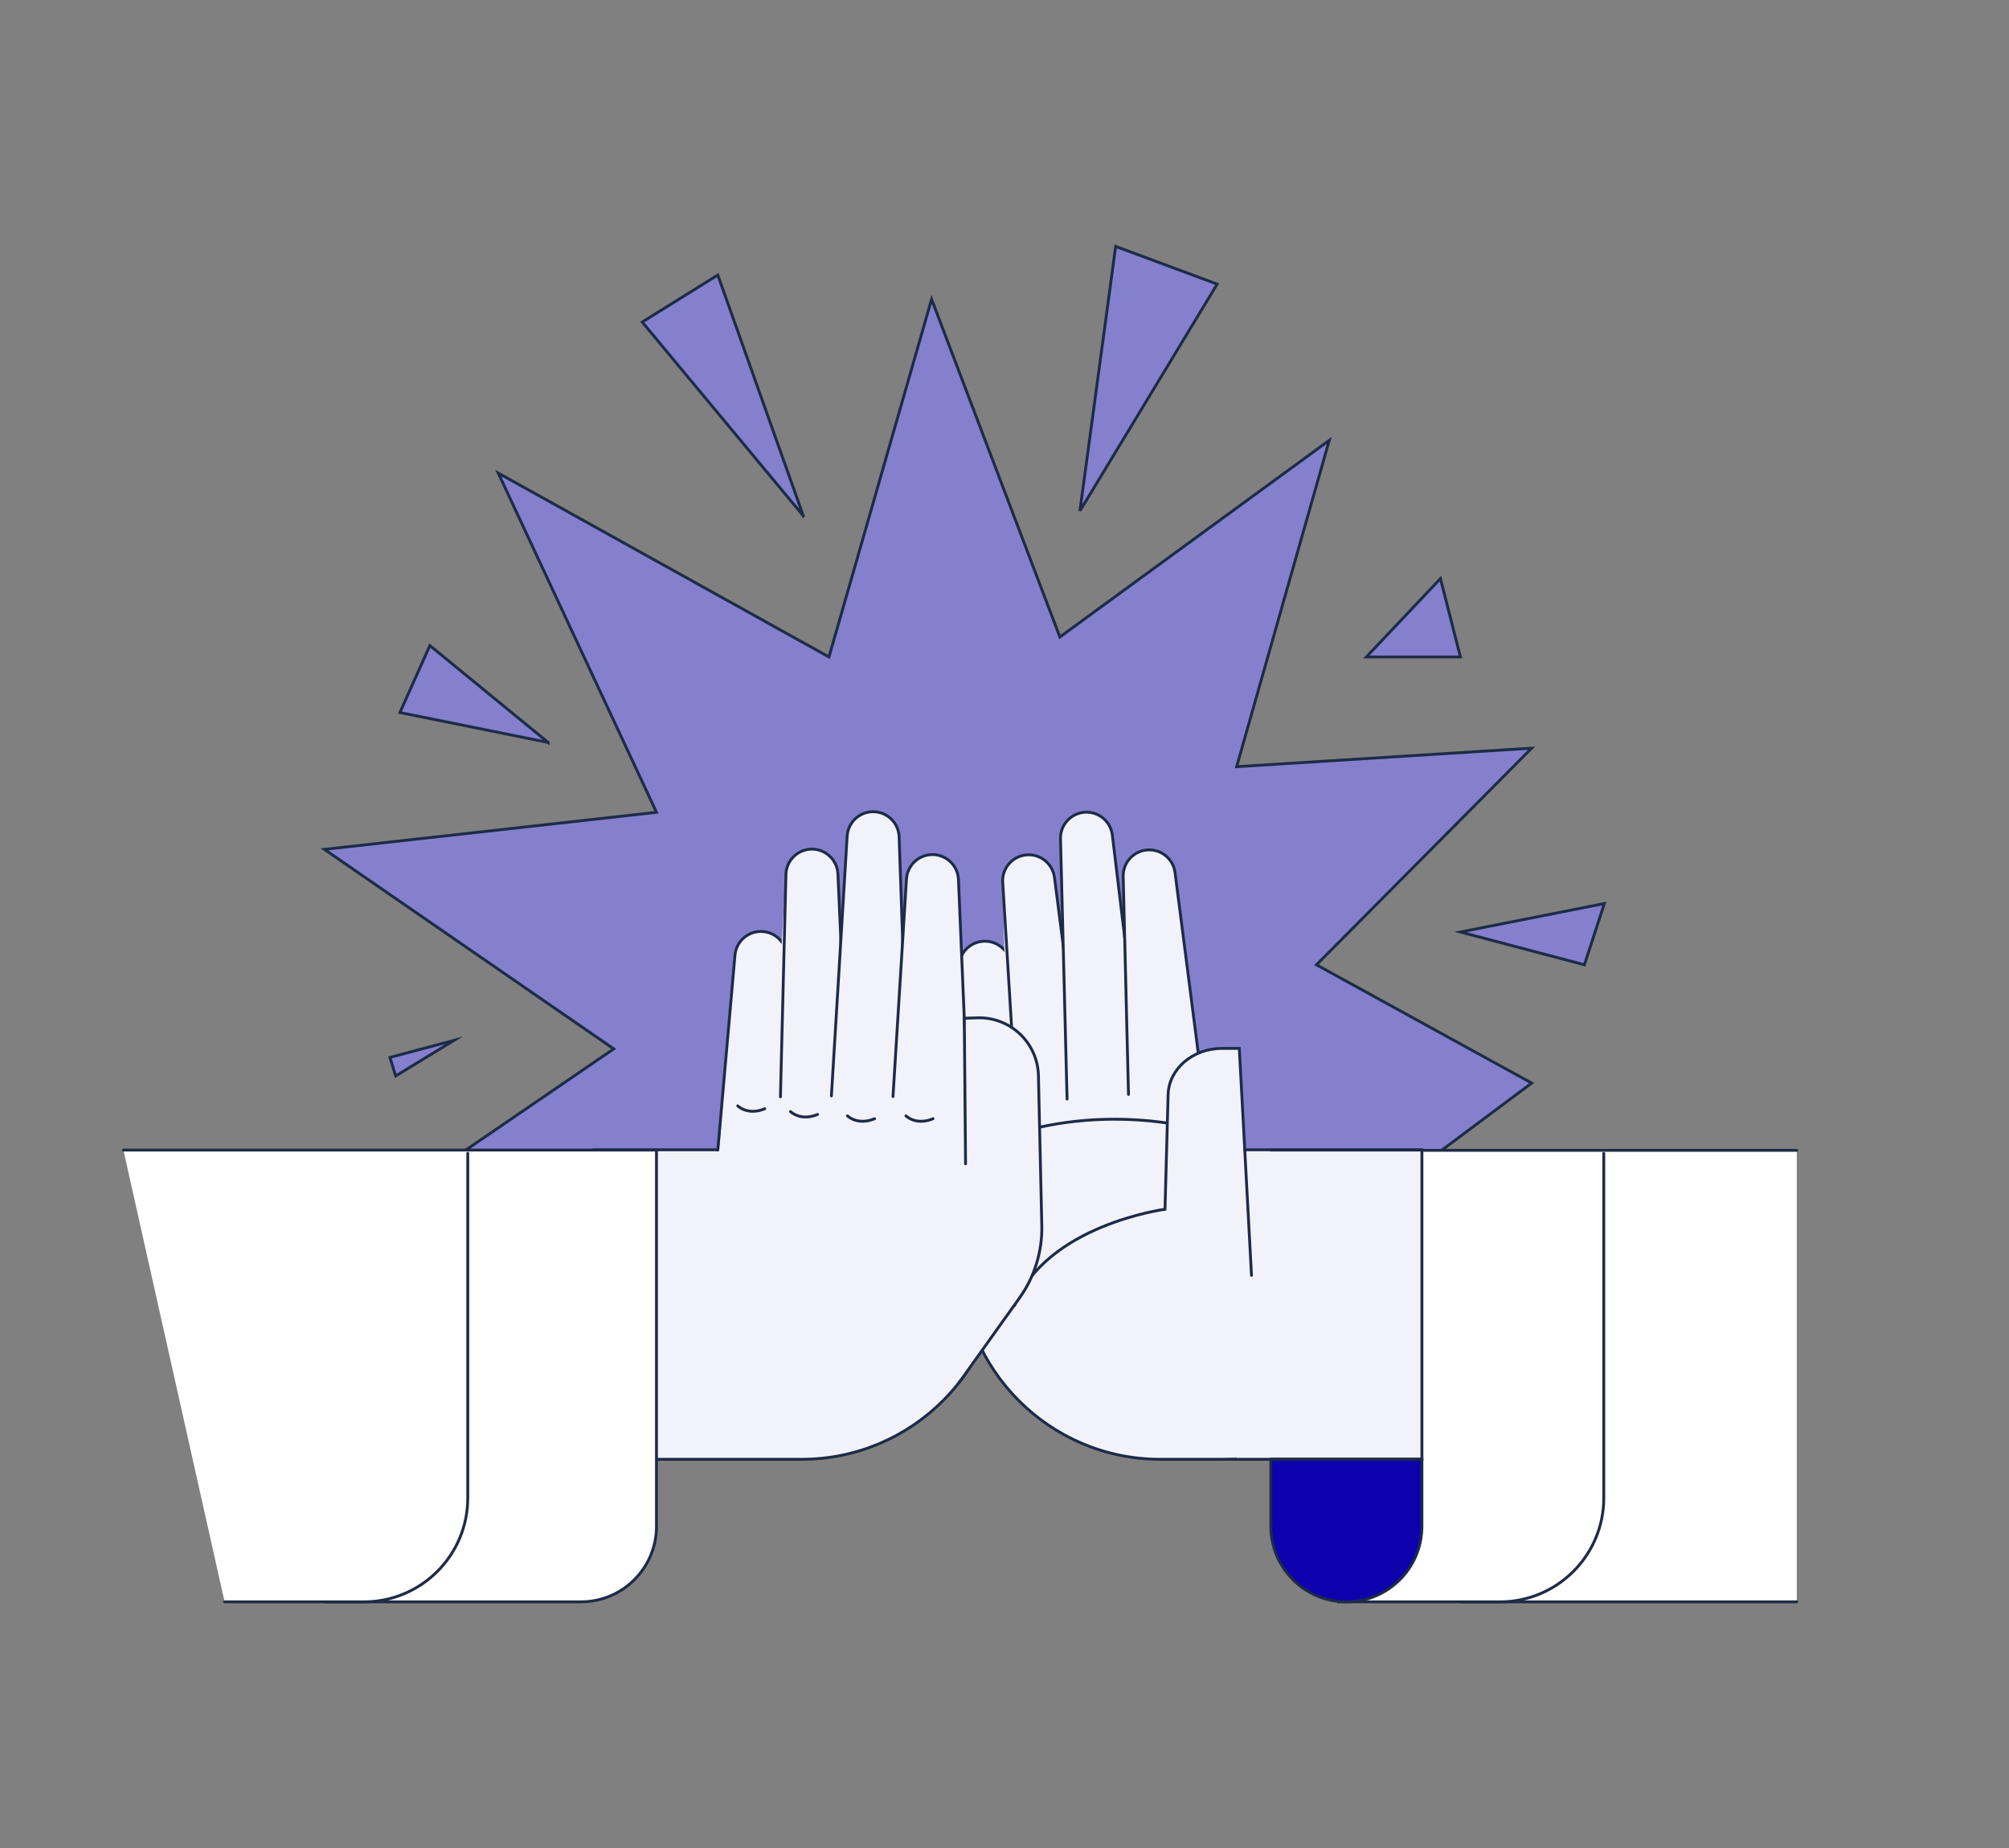 <?xml version="1.0" encoding="UTF-8"?>
<svg id="uuid-5d695662-7015-48f2-9bb7-4582553d872e" data-name="Ebene 1" xmlns="http://www.w3.org/2000/svg" viewBox="0 0 1140.535 1049.45">
  <rect x="0" y="0" width="1140.535" height="1049.45" fill="#808080" stroke="none"/>
  <defs>
    <style>
      .uuid-0d100895-a14e-4126-983f-d7133a512c32 {
        fill: #fff;
      }

      .uuid-0d100895-a14e-4126-983f-d7133a512c32, .uuid-3770b8de-1e2c-490d-93d2-e511def8b85d, .uuid-a0f0b984-bd8d-4eef-8b4c-571df9697e64, .uuid-6cd971b3-bb6d-4288-9599-ccf81c706c67, .uuid-0c9e8c5a-07eb-4494-9702-57a1d615d219 {
        stroke: #1d2b47;
        stroke-linecap: round;
        stroke-miterlimit: 10;
        stroke-width: 1.62px;
      }

      .uuid-3770b8de-1e2c-490d-93d2-e511def8b85d {
        fill: #0d00ad;
      }

      .uuid-a0f0b984-bd8d-4eef-8b4c-571df9697e64, .uuid-66d9366d-ce6f-49dd-abcf-ca2407e7e517 {
        fill: #f2f2fb;
      }

      .uuid-6cd971b3-bb6d-4288-9599-ccf81c706c67 {
        fill: #8480ce;
      }

      .uuid-0c9e8c5a-07eb-4494-9702-57a1d615d219 {
        fill: none;
      }
    </style>
  </defs>
  <path class="uuid-6cd971b3-bb6d-4288-9599-ccf81c706c67" d="M430.54,701.095l-222.92-9.25,140.81-96.29-164.27-113.29,188.54-21.04-89.82-192.59,187.73,104.39,58.27-203.11,72.82,191.78,152.94-111.67-52.59,185.3,167.5-10.52-122.19,123,122.19,67.17-114.91,85.77"/>
  <path class="uuid-0d100895-a14e-4126-983f-d7133a512c32" d="M1020.06,909.515h-260.11v-256.35h260.11"/>
  <path class="uuid-66d9366d-ce6f-49dd-abcf-ca2407e7e517" d="M702.09,652.865h105.15v175.74h-105.15v-175.74Z"/>
  <path class="uuid-66d9366d-ce6f-49dd-abcf-ca2407e7e517" d="M545.22,708.405l-.85-159.18c-.028-8.082,6.449-14.684,14.53-14.81,7.564-.126,13.999,5.488,14.9,13l17,154.53-45.58,6.46Z"/>
  <path class="uuid-0c9e8c5a-07eb-4494-9702-57a1d615d219" d="M545.22,708.405l-.85-159.18c-.028-8.082,6.449-14.684,14.53-14.81,7.564-.126,13.999,5.488,14.9,13l17,154.53-45.58,6.46Z"/>
  <path class="uuid-66d9366d-ce6f-49dd-abcf-ca2407e7e517" d="M573.06,659.585l-3.83-159.14c-.18-8.08,6.172-14.803,14.25-15.08,7.55-.27,14.086,5.201,15.15,12.68l19.83,154.18-45.4,7.36Z"/>
  <path class="uuid-0c9e8c5a-07eb-4494-9702-57a1d615d219" d="M576.99,627.045l-7.77-126.6c-.18-8.08,6.172-14.803,14.25-15.08,7.55-.27,14.086,5.201,15.15,12.68l19.83,154.18"/>
  <path class="uuid-66d9366d-ce6f-49dd-abcf-ca2407e7e517" d="M606.45,650.275l-4.43-174c-.174-8.078,6.175-14.797,14.25-15.08,7.546-.264,14.076,5.205,15.14,12.68l20.45,169.04-45.41,7.36Z"/>
  <path class="uuid-0c9e8c5a-07eb-4494-9702-57a1d615d219" d="M605.79,624.055l-3.73-147.81c-.174-8.078,6.175-14.797,14.25-15.08,7.546-.264,14.076,5.205,15.14,12.68l20.41,169.07"/>
  <path class="uuid-66d9366d-ce6f-49dd-abcf-ca2407e7e517" d="M641.5,656.785l-3.83-159.14c-.174-8.078,6.175-14.797,14.25-15.08,7.546-.264,14.076,5.205,15.14,12.68l19.83,154.19-45.39,7.35Z"/>
  <path class="uuid-0c9e8c5a-07eb-4494-9702-57a1d615d219" d="M640.65,621.405l-3-123.76c-.174-8.078,6.175-14.797,14.25-15.08,7.553-.275,14.095,5.197,15.16,12.68l19.83,154.19"/>
  <path class="uuid-66d9366d-ce6f-49dd-abcf-ca2407e7e517" d="M683.23,828.595h-24.53c-62.668.006-113.474-50.792-113.48-113.46v-59.29s37.73-18.87,71.48-19.86c27.8-3,66.53,6,66.53,6l0,186.61Z"/>
  <path class="uuid-0c9e8c5a-07eb-4494-9702-57a1d615d219" d="M683.23,641.935s-60.57-18.86-124.11,7.95"/>
  <path class="uuid-66d9366d-ce6f-49dd-abcf-ca2407e7e517" d="M658.4,804.775l4.76-183.41c.5-14.53,14-26.09,30.58-26.09h9.83l12.42,231.34-32.76,2-24.83-23.84Z"/>
  <g>
    <path class="uuid-0c9e8c5a-07eb-4494-9702-57a1d615d219" d="M710.49,724.115l-6.92-128.84h-9.83c-16.54,0-30.08,11.56-30.58,26.09l-1.78,65.25s-67.51,8.94-85.38,54.61"/>
    <path class="uuid-0c9e8c5a-07eb-4494-9702-57a1d615d219" d="M807.24,652.865h-100.58"/>
    <path class="uuid-0c9e8c5a-07eb-4494-9702-57a1d615d219" d="M545.22,641.935v73.19c-0,62.668,50.802,113.47,113.47,113.47h148.55"/>
  </g>
  <path class="uuid-66d9366d-ce6f-49dd-abcf-ca2407e7e517" d="M450.39,828.595h-113.17v-175.74h113.17l0,175.74Z"/>
  <path class="uuid-66d9366d-ce6f-49dd-abcf-ca2407e7e517" d="M430.54,828.595h24.52c62.673.005,113.484-50.797,113.49-113.47v-59.28s-37.73-18.87-71.49-19.86c-27.8-3-66.52,6-66.52,6v186.61Z"/>
  <path class="uuid-0c9e8c5a-07eb-4494-9702-57a1d615d219" d="M430.54,641.935s60.57-18.86,124.11,7.95"/>
  <path class="uuid-0c9e8c5a-07eb-4494-9702-57a1d615d219" d="M568.55,715.125c-.005,62.673-50.817,113.476-113.49,113.47h-117.85v-175.73h69.9"/>
  <path class="uuid-66d9366d-ce6f-49dd-abcf-ca2407e7e517" d="M404.41,701.095l12.83-158.67c.67-8.05,7.682-14.068,15.74-13.51,7.54.518,13.471,6.647,13.74,14.2l3.61,155.41-45.92,2.57Z"/>
  <path class="uuid-0c9e8c5a-07eb-4494-9702-57a1d615d219" d="M446.72,543.115c-.269-7.553-6.2-13.682-13.74-14.2-8.058-.558-15.07,5.46-15.74,13.51l-9.74,110.58"/>
  <path class="uuid-66d9366d-ce6f-49dd-abcf-ca2407e7e517" d="M436.33,654.845l9.86-158.88c.515-8.066,7.418-14.22,15.49-13.81,7.541.391,13.576,6.401,14,13.94l6.52,155.32-45.87,3.43Z"/>
  <path class="uuid-0c9e8c5a-07eb-4494-9702-57a1d615d219" d="M443.06,622.765l3.14-126.8c.515-8.066,7.418-14.22,15.49-13.81,7.541.391,13.576,6.401,14,13.94l6.26,140.72"/>
  <path class="uuid-66d9366d-ce6f-49dd-abcf-ca2407e7e517" d="M470.42,648.435l10.52-173.72c.515-8.066,7.418-14.22,15.49-13.81,7.545.382,13.585,6.397,14,13.94l5.85,170.19-45.86,3.4Z"/>
  <path class="uuid-0c9e8c5a-07eb-4494-9702-57a1d615d219" d="M472,622.255l8.94-147.54c.515-8.066,7.418-14.22,15.49-13.81,7.545.382,13.585,6.397,14,13.94l5.85,170.19"/>
  <path class="uuid-66d9366d-ce6f-49dd-abcf-ca2407e7e517" d="M504.77,657.935l9.85-158.88c.52-8.068,7.426-14.221,15.5-13.81,7.541.391,13.576,6.401,14,13.94l6.52,155.32-45.87,3.43Z"/>
  <path class="uuid-0c9e8c5a-07eb-4494-9702-57a1d615d219" d="M506.96,622.615l7.66-123.56c.52-8.068,7.426-14.221,15.5-13.81,7.541.391,13.576,6.401,14,13.94l6.52,155.32"/>
  <path class="uuid-a0f0b984-bd8d-4eef-8b4c-571df9697e64" d="M544.78,784.615l34-47.63c8.548-11.969,12.99-26.385,12.66-41.09l-1.91-85.18c-.428-18.541-15.806-33.224-34.346-32.796-.071.002-.142.004-.214.006l-7.53.23.72,82.65"/>
  <path class="uuid-0d100895-a14e-4126-983f-d7133a512c32" d="M70.06,653.005h302.64v213.63c0,23.682-19.198,42.88-42.88,42.88H127.51"/>
  <path class="uuid-3770b8de-1e2c-490d-93d2-e511def8b85d" d="M721.47,866.635c0,23.682,19.198,42.88,42.88,42.88h0c23.682.006,42.884-19.188,42.89-42.87v-38.01h-85.77v38Z"/>
  <path class="uuid-0c9e8c5a-07eb-4494-9702-57a1d615d219" d="M721.46,828.595h85.78v-175.59h-85.78"/>
  <path class="uuid-0d100895-a14e-4126-983f-d7133a512c32" d="M910.49,654.845v195.69c0,32.585-26.415,59-59,59h-22.17"/>
  <path class="uuid-0d100895-a14e-4126-983f-d7133a512c32" d="M265.56,654.845v195.69c0,32.585-26.415,59-59,59h-22.18"/>
  <g>
    <path class="uuid-0c9e8c5a-07eb-4494-9702-57a1d615d219" d="M418.82,627.915s5.67,5.67,15.38,1.62"/>
    <path class="uuid-0c9e8c5a-07eb-4494-9702-57a1d615d219" d="M448.77,631.155s5.66,5.66,15.37,1.62"/>
    <path class="uuid-0c9e8c5a-07eb-4494-9702-57a1d615d219" d="M481.13,633.585s5.67,5.66,15.38,1.62"/>
    <path class="uuid-0c9e8c5a-07eb-4494-9702-57a1d615d219" d="M514.31,633.585s5.66,5.66,15.38,1.62"/>
  </g>
  <g>
    <path class="uuid-6cd971b3-bb6d-4288-9599-ccf81c706c67" d="M613.08,290.125l20.3-150.21,57.62,21.4-77.92,128.81Z"/>
    <path class="uuid-6cd971b3-bb6d-4288-9599-ccf81c706c67" d="M775.68,373.025l42.08-44.51,11.33,44.51h-53.41Z"/>
    <path class="uuid-6cd971b3-bb6d-4288-9599-ccf81c706c67" d="M456.05,292.905l-48.55-136.75-42.89,26.7,91.44,110.05Z"/>
    <path class="uuid-6cd971b3-bb6d-4288-9599-ccf81c706c67" d="M311.2,421.575l-67.16-55.03-16.99,38.03,84.15,17Z"/>
    <path class="uuid-6cd971b3-bb6d-4288-9599-ccf81c706c67" d="M829.09,529.195l81.73-16.18-11.33,34.79-70.4-18.61Z"/>
    <path class="uuid-6cd971b3-bb6d-4288-9599-ccf81c706c67" d="M257.79,590.695l-36.41,9.71,3.24,10.52,33.17-20.23Z"/>
  </g>
</svg>